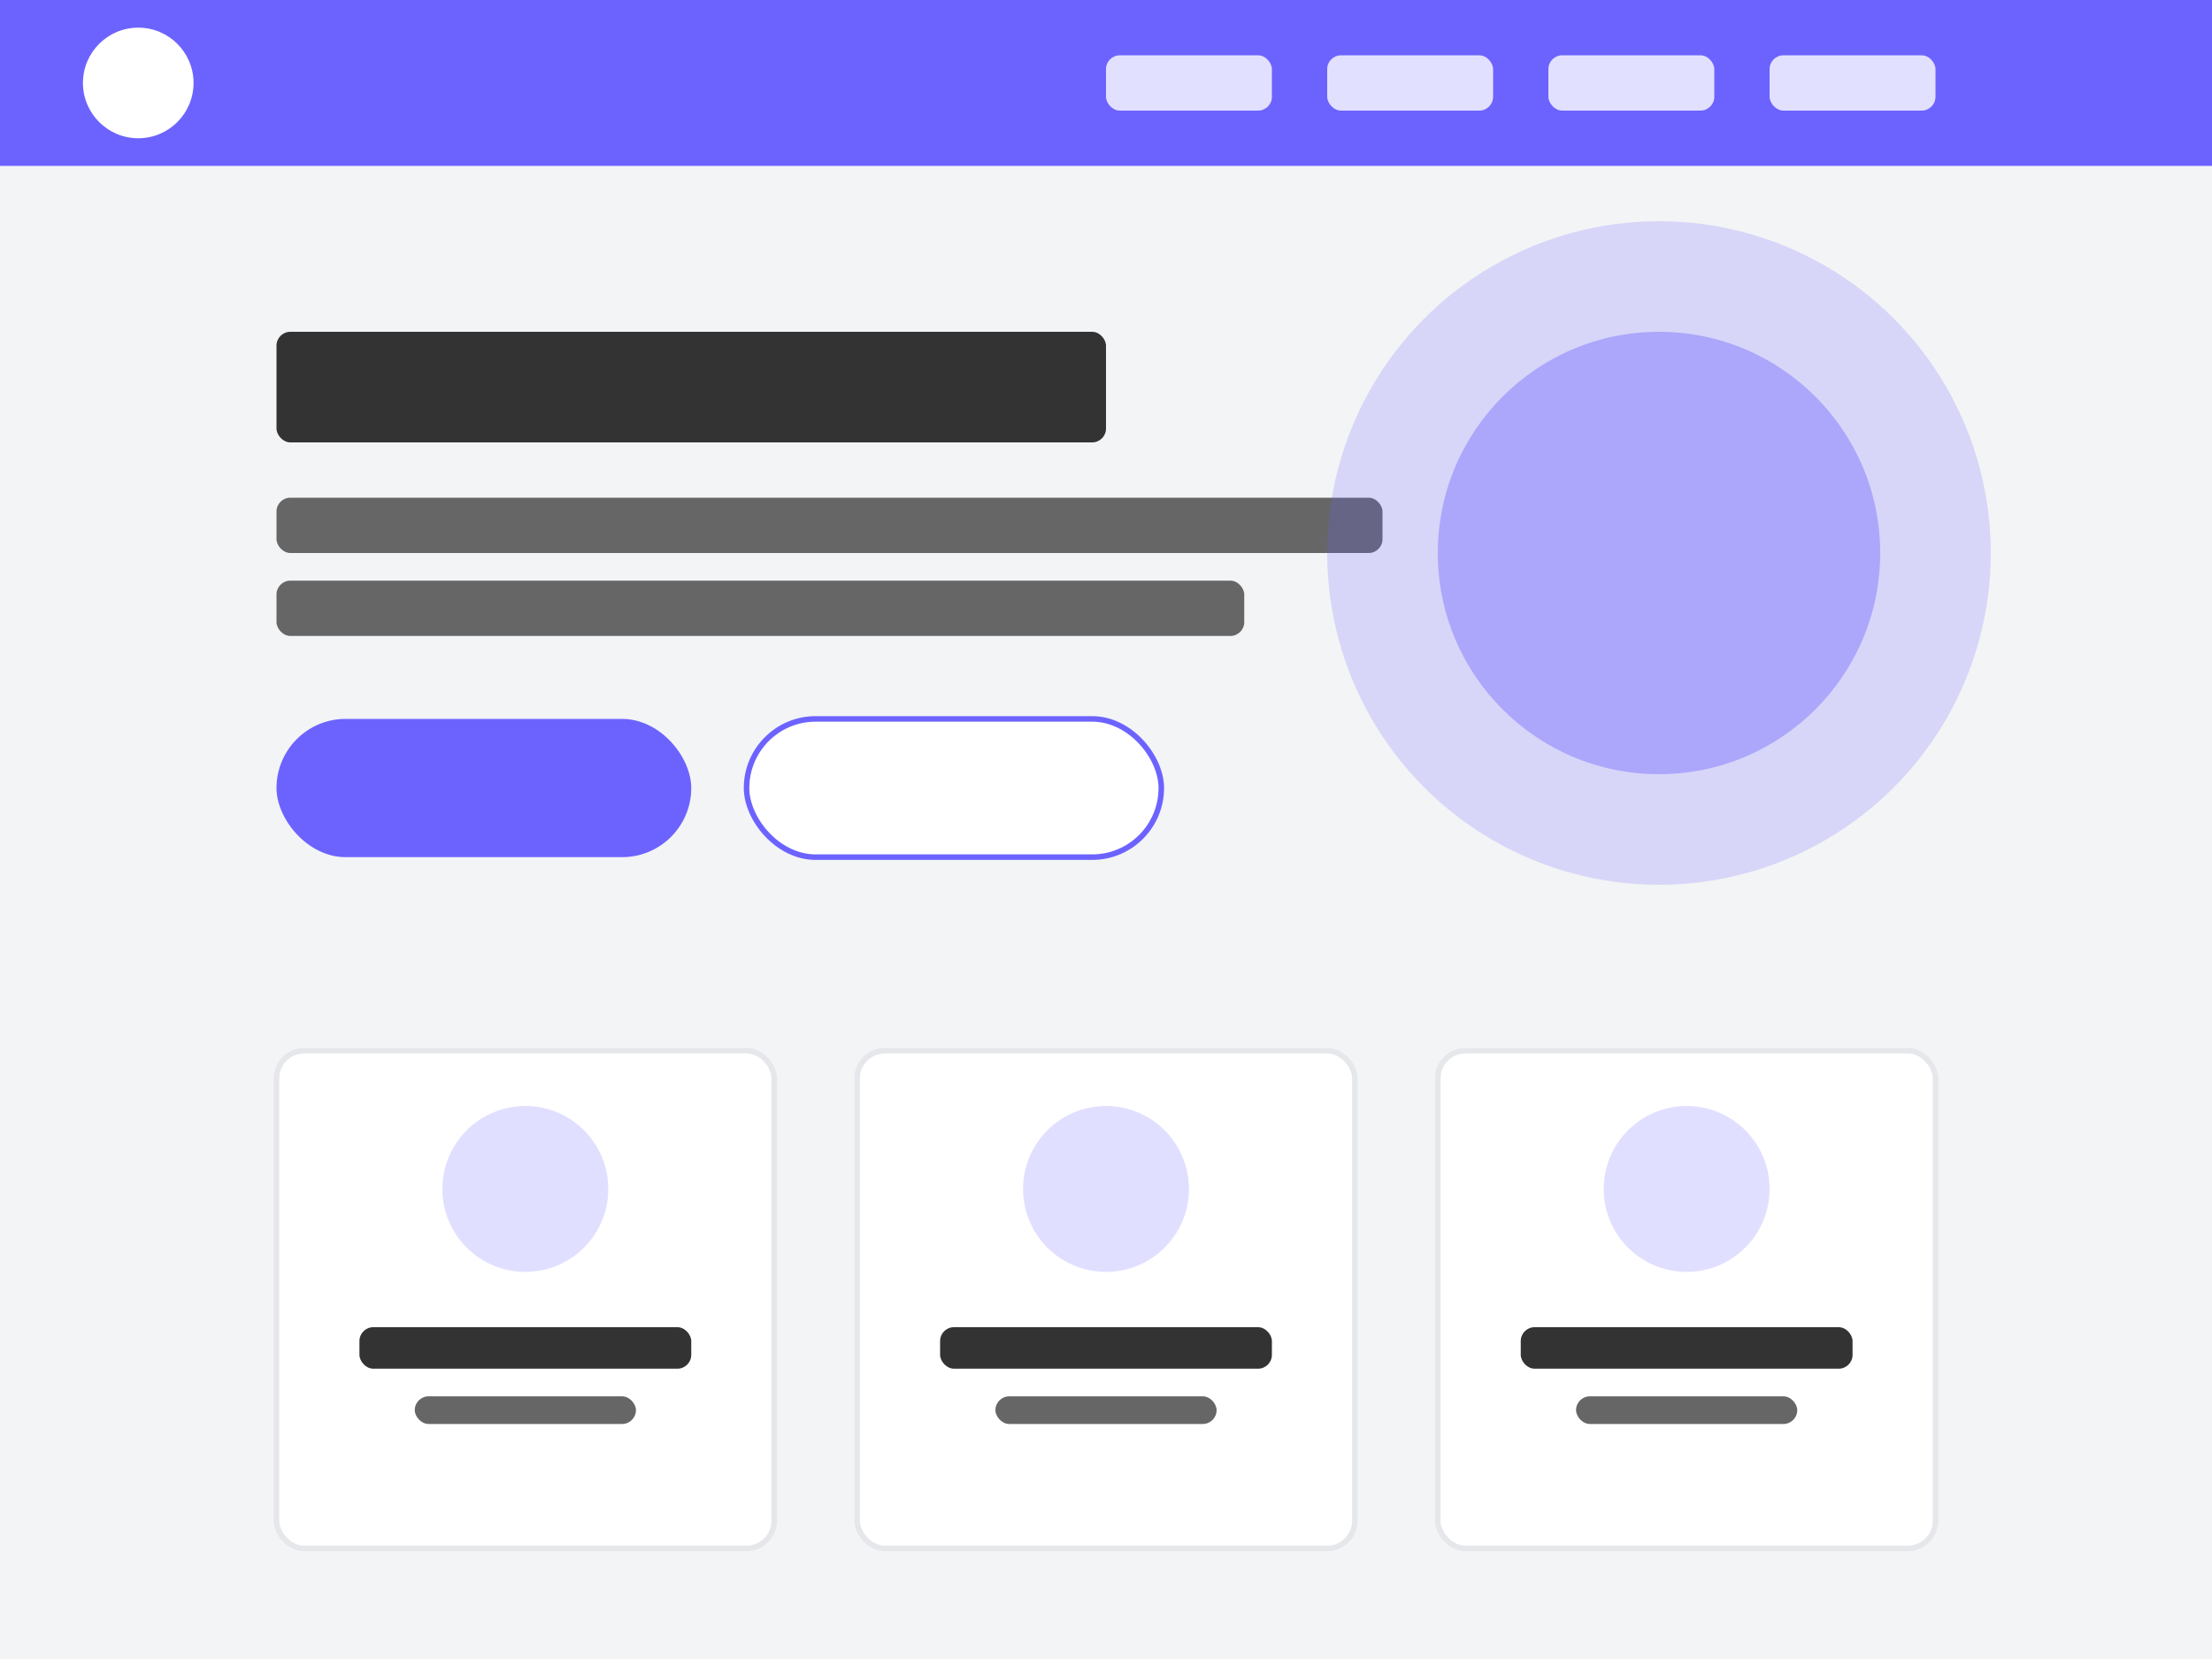 <svg width="800" height="600" viewBox="0 0 800 600" fill="none" xmlns="http://www.w3.org/2000/svg">
  <!-- Fondo -->
  <rect width="800" height="600" fill="#F3F4F6"/>
  
  <!-- Navegación -->
  <rect y="0" width="800" height="60" fill="#6C63FF"/>
  
  <!-- Logo -->
  <circle cx="50" cy="30" r="20" fill="white"/>
  
  <!-- Enlaces de navegación -->
  <rect x="400" y="20" width="60" height="20" rx="5" fill="white" opacity="0.8"/>
  <rect x="480" y="20" width="60" height="20" rx="5" fill="white" opacity="0.8"/>
  <rect x="560" y="20" width="60" height="20" rx="5" fill="white" opacity="0.8"/>
  <rect x="640" y="20" width="60" height="20" rx="5" fill="white" opacity="0.8"/>
  
  <!-- Sección Hero -->
  <rect x="100" y="120" width="300" height="40" rx="5" fill="#333333"/>
  <rect x="100" y="180" width="400" height="20" rx="5" fill="#666666"/>
  <rect x="100" y="210" width="350" height="20" rx="5" fill="#666666"/>
  
  <!-- Botón CTA -->
  <rect x="100" y="260" width="150" height="50" rx="25" fill="#6C63FF"/>
  <rect x="270" y="260" width="150" height="50" rx="25" fill="white" stroke="#6C63FF" stroke-width="2"/>
  
  <!-- Imagen Hero -->
  <circle cx="600" cy="200" r="120" fill="#6C63FF" opacity="0.2"/>
  <circle cx="600" cy="200" r="80" fill="#6C63FF" opacity="0.4"/>
  
  <!-- Sección de características -->
  <rect x="100" y="380" width="180" height="180" rx="10" fill="white" stroke="#E5E7EB" stroke-width="2"/>
  <circle cx="190" cy="430" r="30" fill="#6C63FF" opacity="0.2"/>
  <rect x="130" y="480" width="120" height="15" rx="5" fill="#333333"/>
  <rect x="150" y="505" width="80" height="10" rx="5" fill="#666666"/>
  
  <rect x="310" y="380" width="180" height="180" rx="10" fill="white" stroke="#E5E7EB" stroke-width="2"/>
  <circle cx="400" cy="430" r="30" fill="#6C63FF" opacity="0.2"/>
  <rect x="340" y="480" width="120" height="15" rx="5" fill="#333333"/>
  <rect x="360" y="505" width="80" height="10" rx="5" fill="#666666"/>
  
  <rect x="520" y="380" width="180" height="180" rx="10" fill="white" stroke="#E5E7EB" stroke-width="2"/>
  <circle cx="610" cy="430" r="30" fill="#6C63FF" opacity="0.2"/>
  <rect x="550" y="480" width="120" height="15" rx="5" fill="#333333"/>
  <rect x="570" y="505" width="80" height="10" rx="5" fill="#666666"/>
</svg>